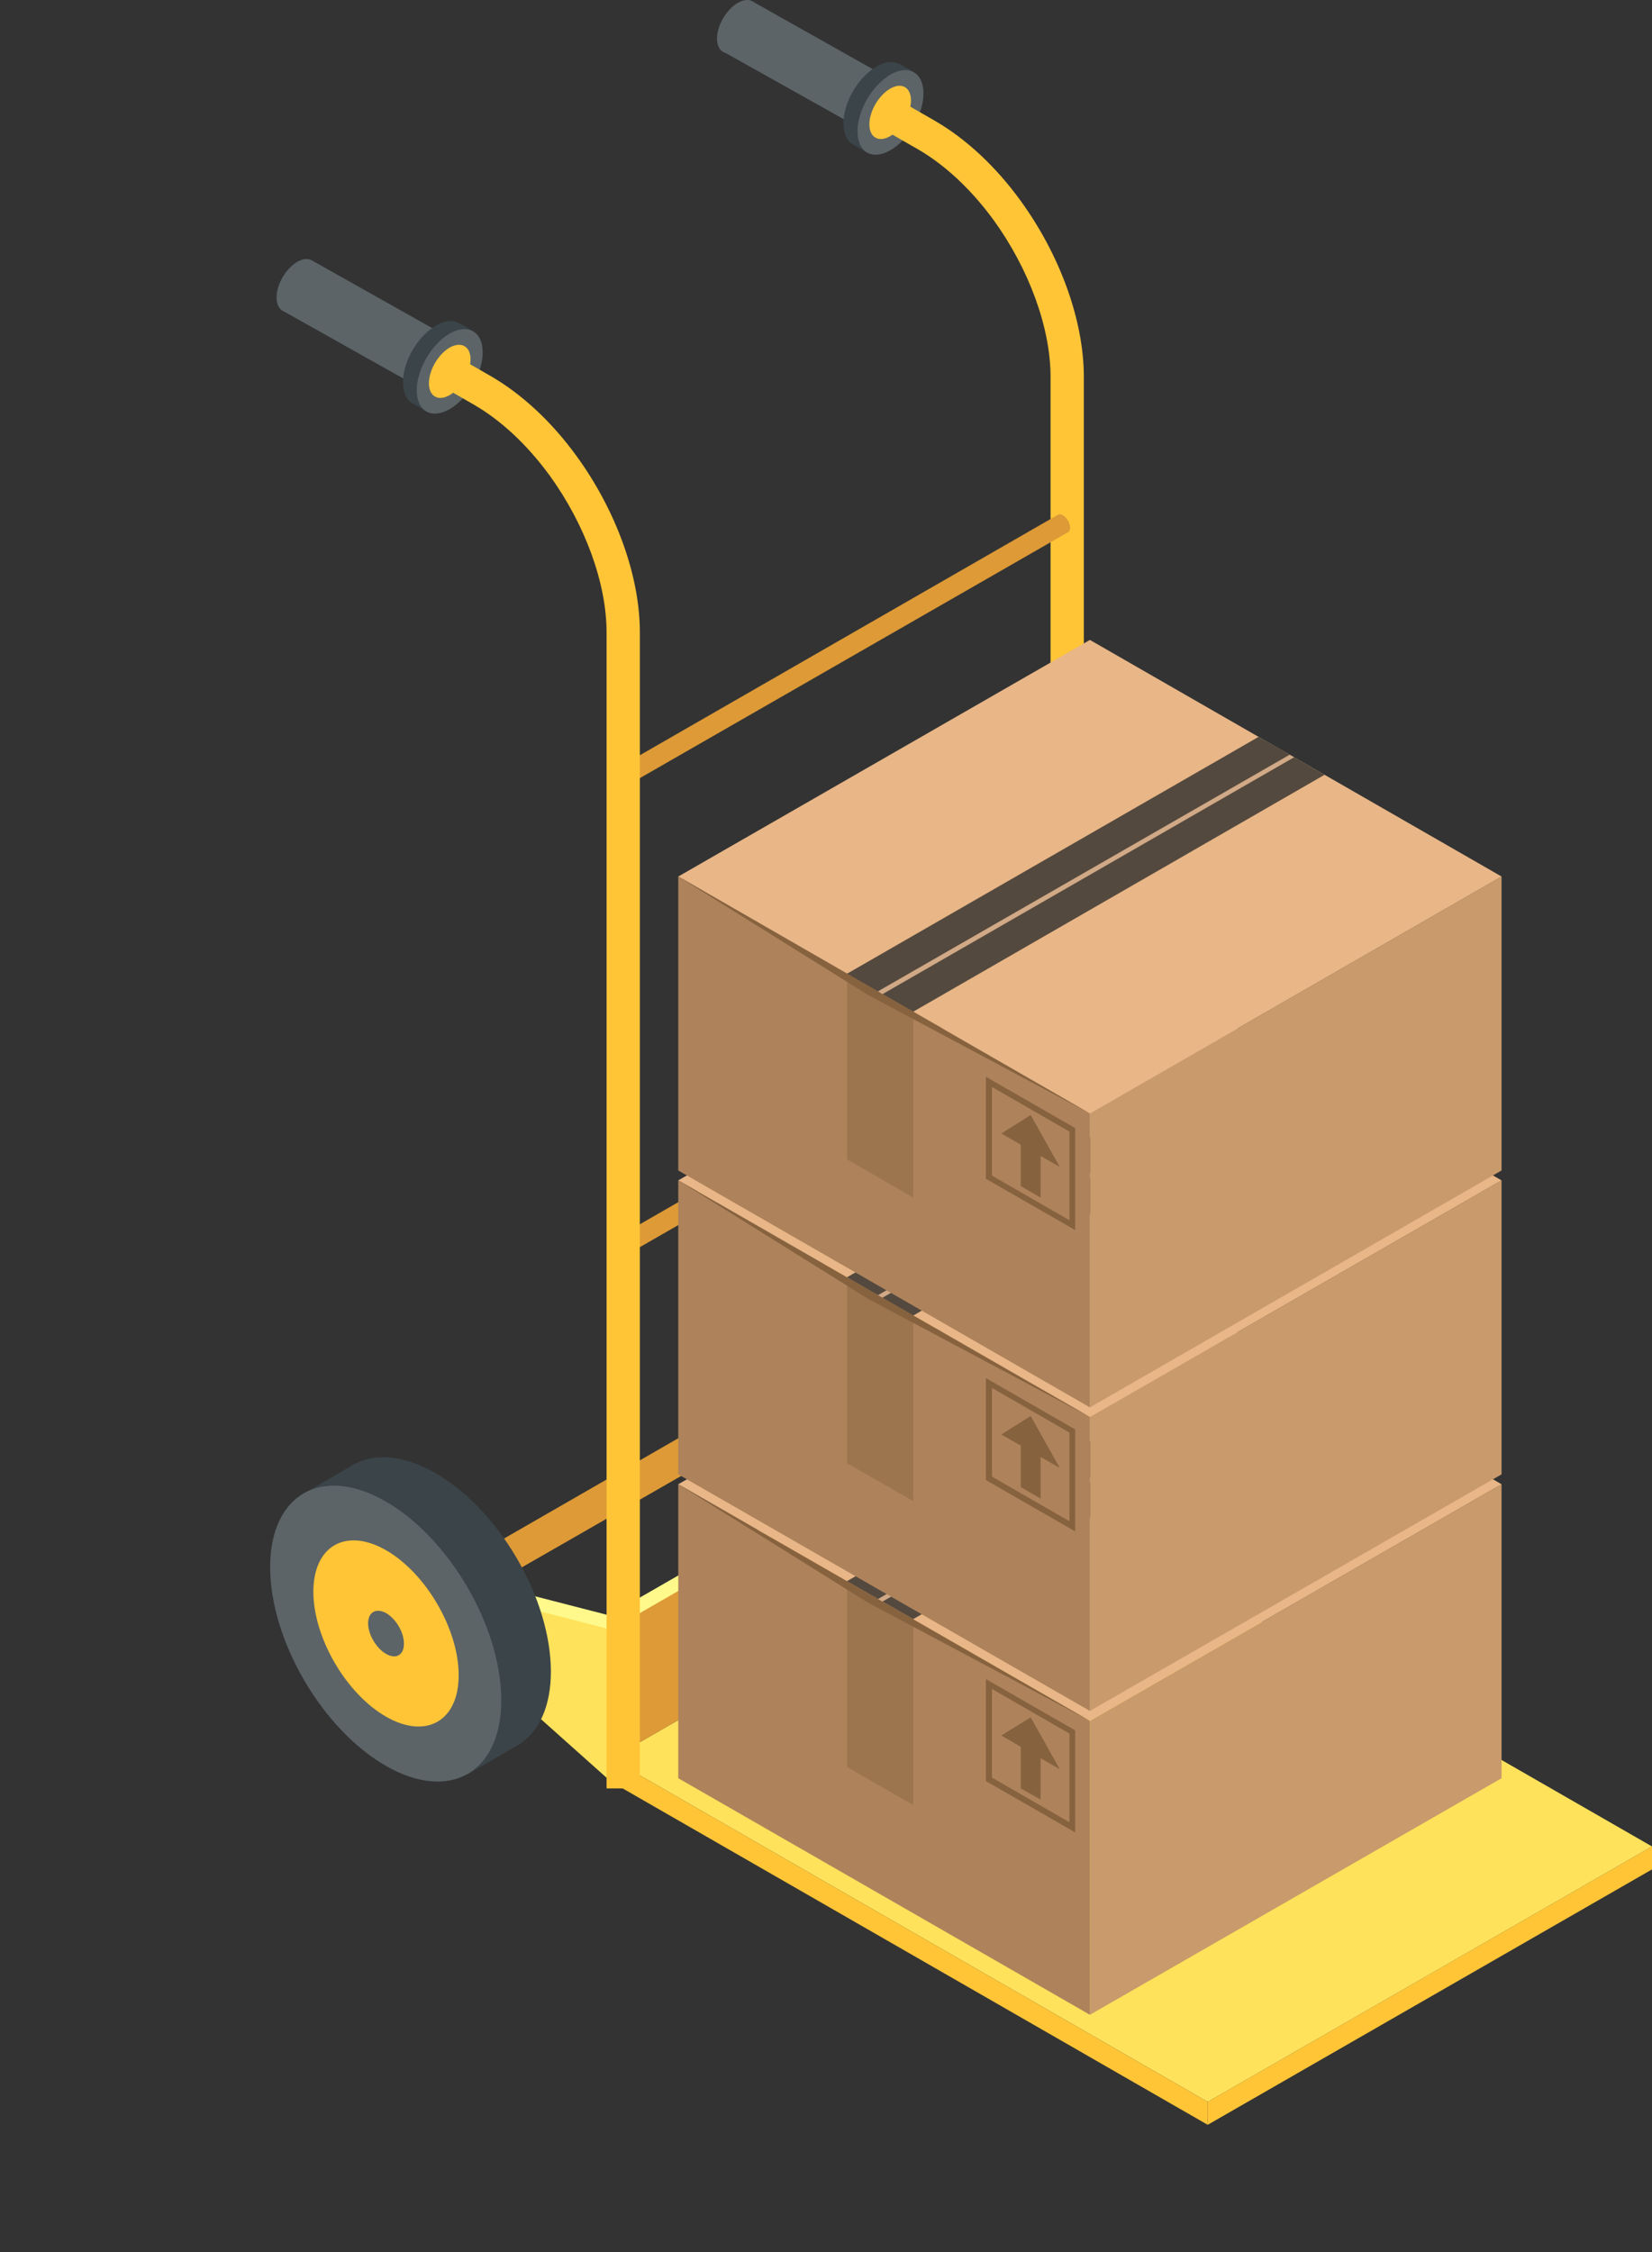 <svg width="149" height="203" viewBox="0 0 149 203" fill="none" xmlns="http://www.w3.org/2000/svg">
<rect x="0" y="0" width="149" height="203" fill="#333333" stroke="none"/>
<g clip-path="url(#clip0_8_419)">
<path d="M28.091 23.453L41.948 31.242L39.292 35.754L25.463 27.994L28.091 23.453Z" fill="#5C6467"/>
<path d="M65.132 4.599L79.134 12.445L81.53 7.818L67.846 0.115L65.132 4.599Z" fill="#5C6467"/>
<path d="M68.423 1.322C68.423 2.5 67.585 3.938 66.546 4.541C65.507 5.145 64.669 4.656 64.669 3.478C64.669 2.299 65.507 0.862 66.546 0.259C67.585 -0.345 68.423 0.144 68.423 1.322Z" fill="#5C6467"/>
<path d="M28.668 24.66C28.668 25.838 27.831 27.276 26.791 27.879C25.781 28.483 24.944 27.994 24.944 26.816C24.944 25.637 25.781 24.2 26.82 23.597C27.831 23.022 28.668 23.482 28.668 24.66Z" fill="#5C6467"/>
<path d="M82.396 6.496L81.154 5.777C81.126 5.777 81.126 5.748 81.126 5.748H81.039C80.519 5.49 79.797 5.547 79.047 6.007C77.401 6.955 76.073 9.226 76.073 11.123C76.073 12.043 76.391 12.704 76.91 13.02H76.939L78.181 13.738L78.614 13.02C78.758 12.962 78.903 12.905 79.076 12.819C80.721 11.87 82.049 9.6 82.049 7.703C82.049 7.53 82.02 7.386 82.02 7.243L82.396 6.496Z" fill="#3B4549"/>
<path d="M83.291 8.421C83.291 10.289 81.963 12.589 80.317 13.537C78.672 14.486 77.344 13.738 77.344 11.841C77.344 9.944 78.672 7.674 80.317 6.725C81.963 5.777 83.291 6.553 83.291 8.421Z" fill="#5C6467"/>
<path d="M82.165 9.054C82.165 10.232 81.328 11.669 80.289 12.273C79.249 12.876 78.412 12.387 78.412 11.209C78.412 10.031 79.249 8.594 80.289 7.99C81.328 7.387 82.165 7.875 82.165 9.054Z" fill="#FFC536"/>
<path d="M42.67 29.862L41.429 29.144C41.4 29.144 41.4 29.115 41.371 29.115L41.313 29.086C40.794 28.828 40.072 28.885 39.321 29.345C37.676 30.293 36.348 32.564 36.348 34.461C36.348 35.381 36.665 36.042 37.185 36.358H37.214L38.455 37.076L38.888 36.358C39.033 36.3 39.177 36.243 39.35 36.157C40.996 35.208 42.324 32.938 42.324 31.041C42.324 30.868 42.295 30.724 42.295 30.581L42.67 29.862Z" fill="#3B4549"/>
<path d="M43.536 31.759C43.536 33.627 42.208 35.926 40.562 36.875C38.917 37.824 37.589 37.076 37.589 35.179C37.589 33.311 38.917 31.012 40.562 30.063C42.208 29.144 43.536 29.891 43.536 31.759Z" fill="#5C6467"/>
<path d="M42.439 32.392C42.439 33.57 41.602 35.007 40.563 35.611C39.523 36.214 38.686 35.725 38.686 34.547C38.686 33.369 39.523 31.932 40.563 31.328C41.602 30.753 42.439 31.213 42.439 32.392Z" fill="#FFC536"/>
<path d="M91.197 131.676C95.244 129.321 95.204 121.757 91.108 114.782C87.012 107.807 80.411 104.062 76.364 106.417C72.317 108.773 72.357 116.337 76.453 123.312C80.549 130.287 87.15 134.032 91.197 131.676Z" fill="#3B4549"/>
<path d="M76.795 106.199L71.858 108.987L86.928 134.136L91.721 131.348L87.592 114.304L76.795 106.199Z" fill="#3B4549"/>
<path d="M68.884 115.626C68.884 122.208 73.561 130.227 79.306 133.532C85.081 136.837 89.729 134.193 89.729 127.611C89.729 121.03 85.052 113.011 79.306 109.706C73.561 106.372 68.884 109.045 68.884 115.626Z" fill="#5C6467"/>
<path d="M72.753 117.839C72.753 121.978 75.698 127.037 79.306 129.106C82.915 131.175 85.86 129.508 85.86 125.37C85.86 121.231 82.915 116.172 79.306 114.103C75.698 112.034 72.753 113.701 72.753 117.839Z" fill="#FFC536"/>
<path d="M95.157 137.585L77.863 120.627L79.336 119.794L95.157 123.875V137.585Z" fill="#FFF98B"/>
<path d="M93.714 138.418L77.864 124.277V120.627L93.714 124.708V138.418Z" fill="#FFE25B"/>
<path d="M149 166.441L108.928 189.463V191.532L149 168.51V166.441Z" fill="#FFC536"/>
<path d="M97.755 138.188H94.753V33.972C94.753 29.546 92.818 24.258 89.614 19.831C87.593 17.072 85.254 14.888 82.829 13.479L79.624 11.64L81.126 9.053L84.33 10.893C87.102 12.502 89.787 14.974 92.039 18.078C95.619 22.993 97.755 28.914 97.755 33.972V138.188Z" fill="#FFC536"/>
<path d="M96.341 90.248C96.456 90.19 96.514 90.047 96.514 89.845C96.514 89.443 96.225 88.954 95.879 88.725C95.706 88.638 95.561 88.609 95.446 88.667L55.143 111.833L55.98 113.413L96.341 90.248Z" fill="#DD9A36"/>
<path d="M96.341 47.969C96.456 47.912 96.514 47.768 96.514 47.567C96.514 47.164 96.225 46.676 95.879 46.446C95.706 46.36 95.561 46.331 95.446 46.388L55.143 69.554L55.98 71.135L96.341 47.969Z" fill="#DD9A36"/>
<path d="M54.132 146.063V157.704L94.175 134.682V123.042L54.132 146.063Z" fill="#FFF98B"/>
<path d="M80.086 122.352C80.26 122.237 80.375 122.007 80.375 121.662C80.375 120.972 79.884 120.139 79.278 119.765C78.989 119.593 78.73 119.593 78.527 119.679H78.499L41.977 140.689L43.392 143.39L80.086 122.352C80.058 122.381 80.058 122.381 80.086 122.352Z" fill="#DD9A36"/>
<path d="M56.586 159.744L40.736 145.632V141.953L56.586 146.035V159.744Z" fill="#FFF98B"/>
<path d="M108.928 189.463L55.113 158.537L95.156 135.515L149 166.441L108.928 189.463Z" fill="#FFE25B"/>
<path d="M55.113 146.897V158.537L95.156 135.515V123.875L55.113 146.897Z" fill="#DD9A36"/>
<path d="M55.113 160.607L39.263 146.466V142.816L55.113 146.897V160.607Z" fill="#FFE25B"/>
<path d="M108.927 189.463L55.113 158.537V160.607L108.927 191.532V189.463Z" fill="#FFC536"/>
<path d="M57.711 161.21H54.708V56.994C54.708 52.568 52.774 47.28 49.569 42.853C47.548 40.094 45.21 37.91 42.785 36.502L39.58 34.662L41.081 32.075L44.286 33.915C47.057 35.524 49.742 37.996 51.994 41.1C55.574 46.015 57.711 51.936 57.711 56.994V161.21Z" fill="#FFC536"/>
<path d="M46.678 157.319C50.725 154.963 50.685 147.4 46.589 140.425C42.493 133.45 35.892 129.704 31.845 132.06C27.798 134.415 27.838 141.979 31.934 148.954C36.03 155.929 42.631 159.674 46.678 157.319Z" fill="#3B4549"/>
<path d="M46.914 157.186L42.208 159.917L37.127 149.024L27.051 134.825L32.075 131.923L46.914 157.186Z" fill="#3B4549"/>
<path d="M24.367 141.264C24.367 147.845 29.044 155.864 34.789 159.169C40.534 162.475 45.211 159.83 45.211 153.249C45.211 146.667 40.534 138.648 34.789 135.343C29.044 132.038 24.367 134.682 24.367 141.264Z" fill="#5C6467"/>
<path d="M28.264 143.477C28.264 147.615 31.209 152.674 34.818 154.743C38.426 156.813 41.371 155.146 41.371 151.007C41.371 146.868 38.426 141.81 34.818 139.74C31.209 137.671 28.264 139.338 28.264 143.477Z" fill="#FFC536"/>
<path d="M33.201 146.322C33.201 147.328 33.922 148.564 34.817 149.081C35.712 149.599 36.434 149.196 36.434 148.162C36.434 147.127 35.712 145.92 34.817 145.402C33.922 144.914 33.201 145.316 33.201 146.322Z" fill="#5C6467"/>
<path d="M98.303 181.617L135.431 160.291V133.791L98.303 155.117V181.617Z" fill="#C99A6B"/>
<path d="M98.304 181.616L61.176 160.29V133.791L98.304 155.117V181.616Z" fill="#AE835B"/>
<path d="M98.304 155.117L61.176 133.791L98.304 112.465L135.431 133.791L98.304 155.117Z" fill="#E8B687"/>
<path d="M82.367 162.705L76.391 159.284V142.528L82.367 145.949V162.705Z" fill="#9C754E"/>
<path d="M82.367 145.948L119.466 124.622L113.518 121.202L76.391 142.528L82.367 145.948Z" fill="#54493E"/>
<path d="M61.176 133.791L98.304 155.117L78.267 144.454L61.176 133.791Z" fill="#87623F"/>
<path d="M79.595 144.368L116.722 123.042L116.318 122.812L79.191 144.138L79.595 144.368Z" fill="#D1A986"/>
<path d="M98.303 154.226L135.431 132.9V106.4L98.303 127.726V154.226Z" fill="#C99A6B"/>
<path d="M98.304 154.226L61.176 132.9V106.4L98.304 127.726V154.226Z" fill="#AE835B"/>
<path d="M98.304 127.726L61.176 106.4L98.304 85.074L135.431 106.4L98.304 127.726Z" fill="#E8B687"/>
<path d="M82.367 135.314L76.391 131.894V115.138L82.367 118.587V135.314Z" fill="#9C754E"/>
<path d="M82.367 118.587L119.466 97.232L113.518 93.812L76.391 115.138L82.367 118.587Z" fill="#54493E"/>
<path d="M61.176 106.4L98.304 127.726L78.267 117.063L61.176 106.4Z" fill="#87623F"/>
<path d="M79.595 116.977L116.722 95.651L116.318 95.421L79.191 116.747L79.595 116.977Z" fill="#D1A986"/>
<path d="M98.303 126.864L135.431 105.509V79.01L98.303 100.365V126.864Z" fill="#C99A6B"/>
<path d="M98.304 126.864L61.176 105.509V79.01L98.304 100.365V126.864Z" fill="#AE835B"/>
<path d="M98.304 100.365L61.176 79.01L98.304 57.684L135.431 79.01L98.304 100.365Z" fill="#E8B687"/>
<path d="M82.367 107.952L76.391 104.503V87.776L82.367 91.196V107.952Z" fill="#9C754E"/>
<path d="M82.367 91.196L119.466 69.841L113.518 66.421L76.391 87.776L82.367 91.196Z" fill="#54493E"/>
<path d="M61.176 79.01L98.304 100.365L78.267 89.673L61.176 79.01Z" fill="#87623F"/>
<path d="M79.595 89.615L116.722 68.261L116.318 68.031L79.191 89.357L79.595 89.615Z" fill="#D1A986"/>
<path d="M96.976 165.176L88.921 160.549V151.352L96.976 155.979V165.176ZM89.469 160.233L96.456 164.257V156.267L89.469 152.243V160.233Z" fill="#87623F"/>
<path d="M93.857 162.216L92.067 161.21V156.554L93.857 157.589V162.216Z" fill="#87623F"/>
<path d="M95.589 159.486L90.306 156.439L92.962 154.801L95.589 159.486Z" fill="#87623F"/>
<path d="M96.976 138.045L88.921 133.417V124.22L96.976 128.847V138.045ZM89.469 133.101L96.456 137.125V129.135L89.469 125.111V133.101Z" fill="#87623F"/>
<path d="M93.857 135.084L92.067 134.049V129.422L93.857 130.457V135.084Z" fill="#87623F"/>
<path d="M95.589 132.325L90.306 129.307L92.962 127.64L95.589 132.325Z" fill="#87623F"/>
<path d="M96.976 110.884L88.921 106.257V97.059L96.976 101.687V110.884ZM89.469 105.969L96.456 109.993V102.003L89.469 97.979V105.969Z" fill="#87623F"/>
<path d="M93.857 107.953L92.067 106.918V102.291L93.857 103.296V107.953Z" fill="#87623F"/>
<path d="M95.589 105.193L90.306 102.176L92.962 100.509L95.589 105.193Z" fill="#87623F"/>
</g>
<defs>
<clipPath id="clip0_8_419">
<rect width="149" height="203" fill="white"/>
</clipPath>
</defs>
</svg>
